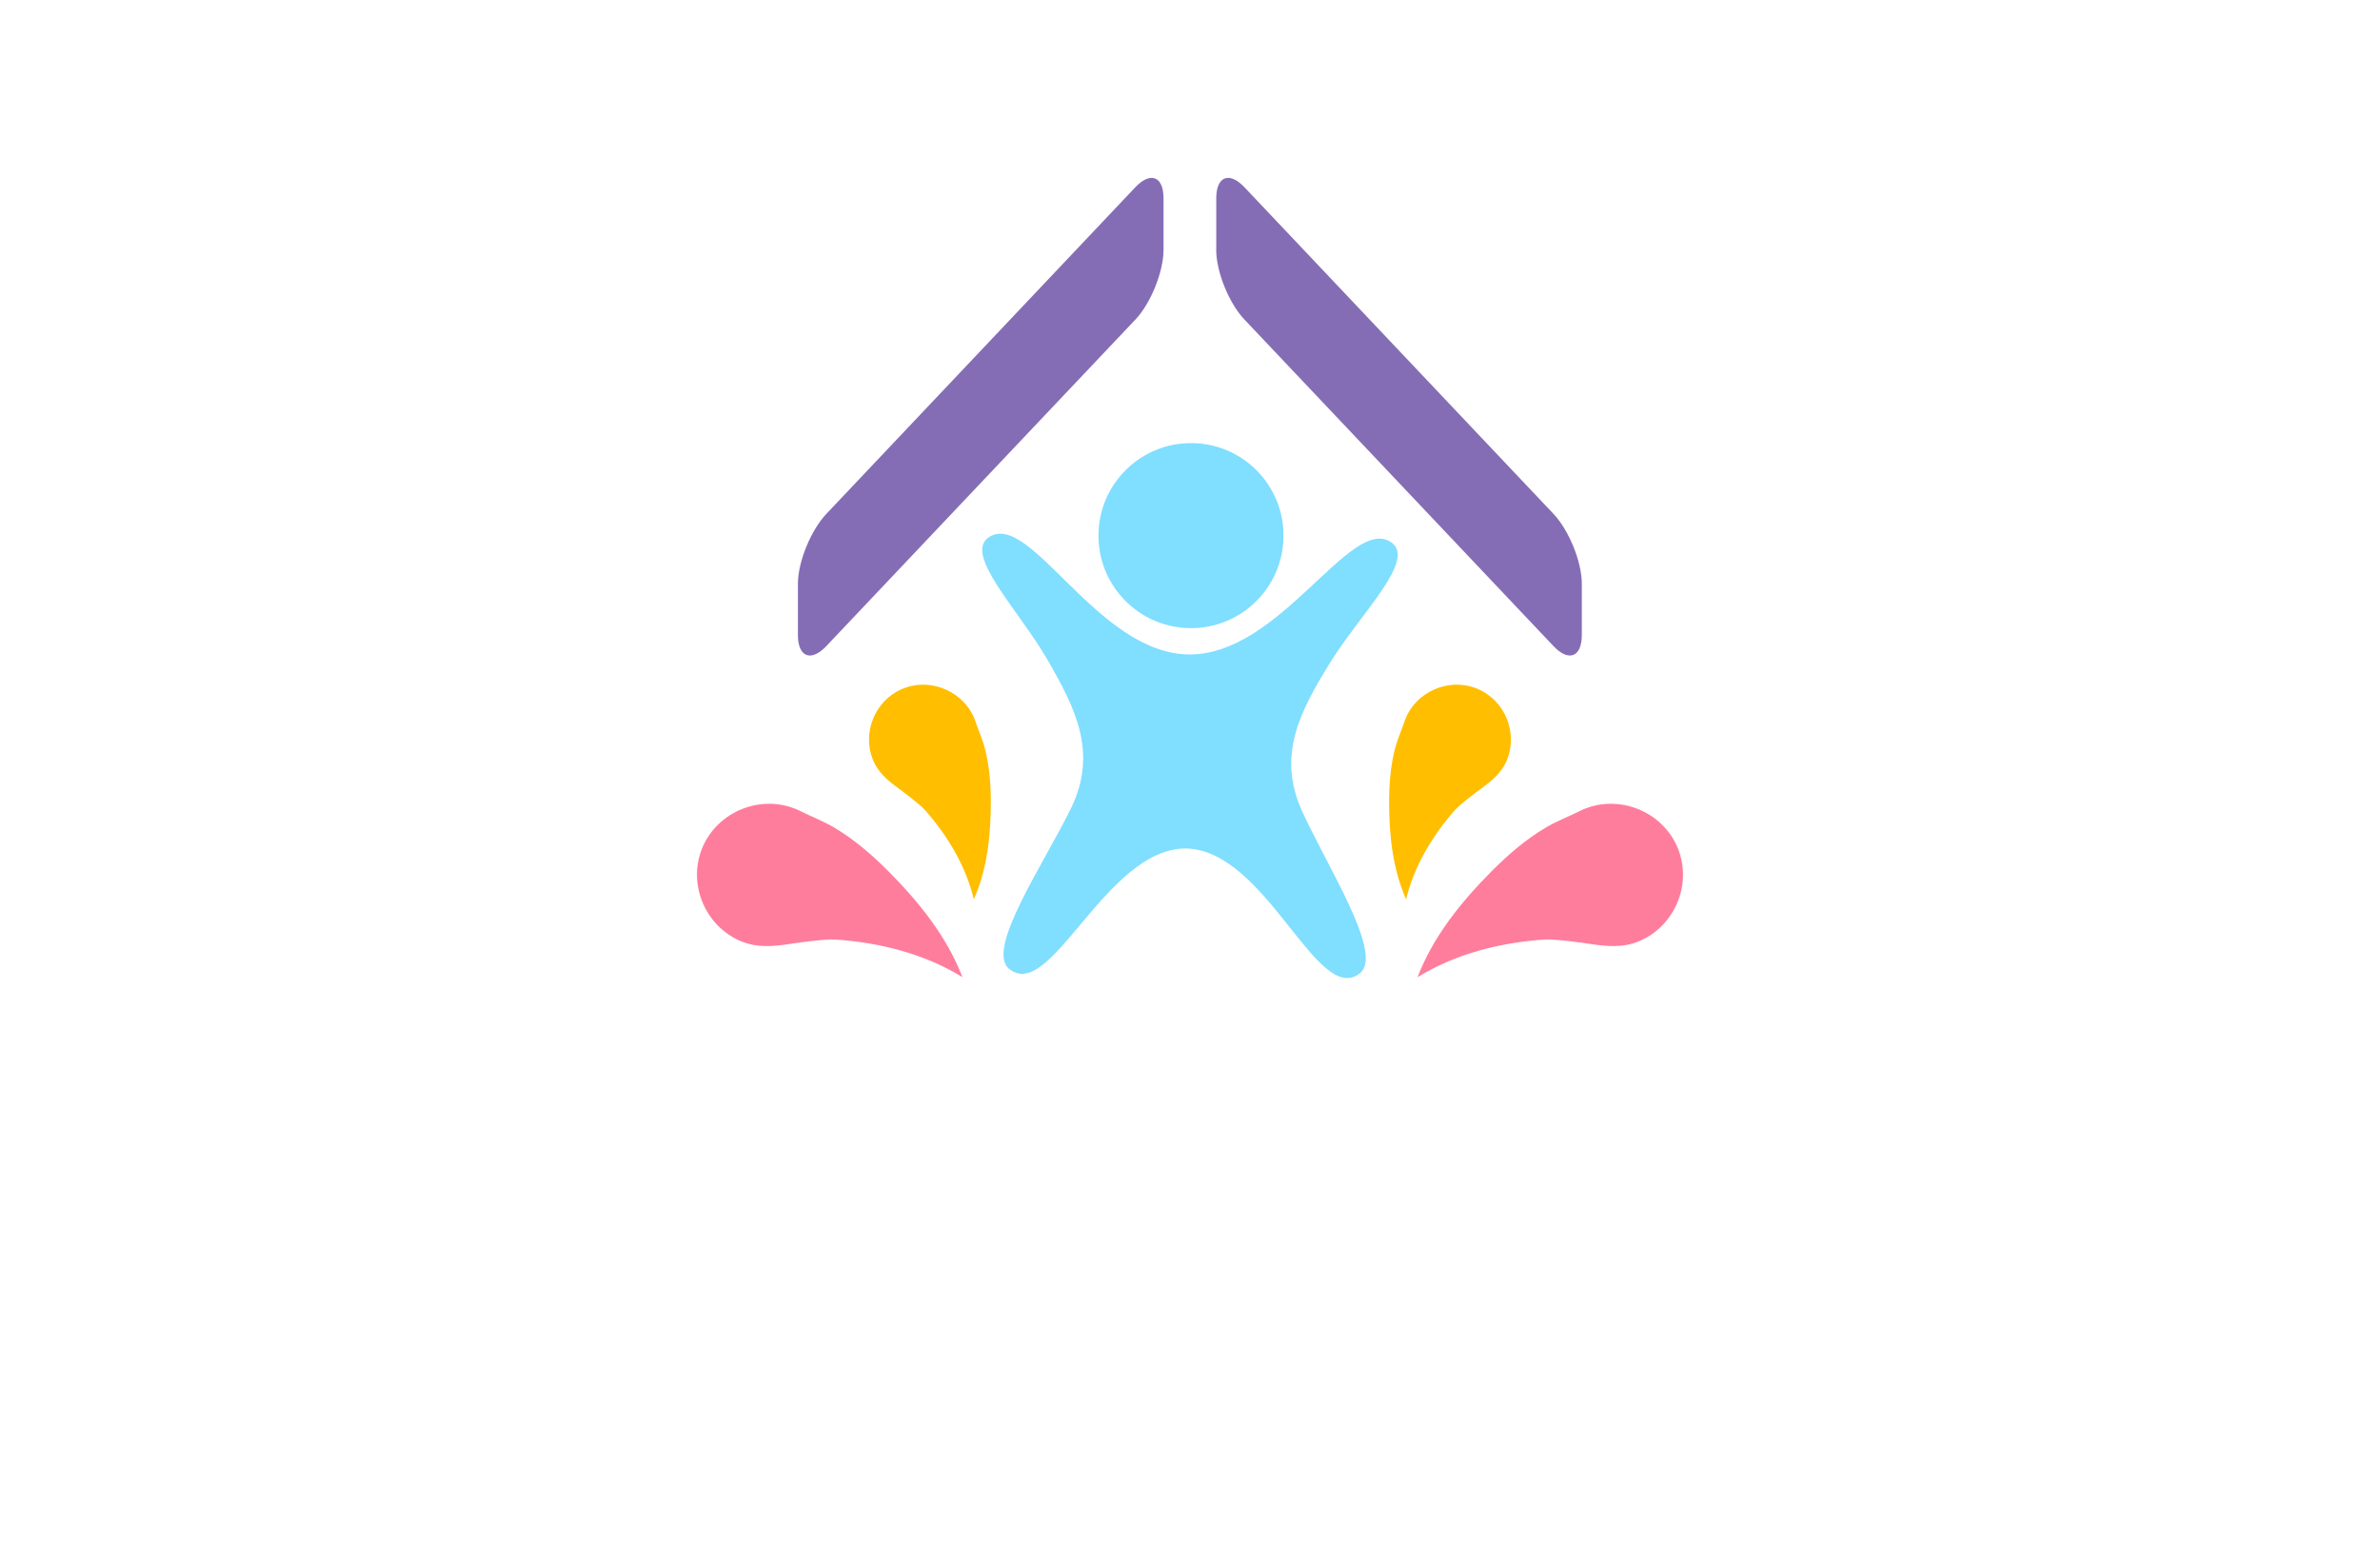 <?xml version="1.0" encoding="utf-8"?>
<!-- Generator: Adobe Illustrator 27.8.1, SVG Export Plug-In . SVG Version: 6.00 Build 0)  -->
<svg version="1.1" xmlns="http://www.w3.org/2000/svg" xmlns:xlink="http://www.w3.org/1999/xlink" x="0px" y="0px"
	 viewBox="0 0 350 230" style="enable-background:new 0 0 350 230;" xml:space="preserve">
<style type="text/css">
	.st0{fill:#FFFDB8;}
	.st1{fill:#FFF4C5;}
	.st2{fill:#F1FFCC;}
	.st3{fill:#FFF9CF;}
	.st4{fill:#5B0034;}
	.st5{fill:#FEFFCF;}
	.st6{fill:#FFFFFF;}
	.st7{fill:#FCBEF3;}
	.st8{fill:#007769;}
	.st9{fill:#990000;}
	.st10{fill:#EE388C;}
	.st11{fill:#4862AD;}
	.st12{fill:#EE4B9B;}
	.st13{fill:#FAEE35;}
	.st14{fill:#01A79D;}
	.st15{fill:#8FC640;}
	.st16{fill:#EC2227;}
	.st17{fill:#E7BD20;}
	.st18{fill:#DC8927;}
	.st19{fill:#2F99D5;}
	.st20{fill:#663366;}
	.st21{fill:#FFC907;}
	.st22{fill:#4B83C3;}
	.st23{fill:#F0535B;}
	.st24{fill:#A92990;}
	.st25{fill:#E16E25;}
	.st26{fill:#426CB4;}
	.st27{fill:#E9292B;}
	.st28{fill:#0F77B7;}
	.st29{fill:#EF4A6C;}
	.st30{fill:#65C5B3;}
	.st31{fill:#965724;}
	.st32{fill:#F1A422;}
	.st33{fill:#18479E;}
	.st34{fill:#64C5B2;}
	.st35{fill:#FAE072;}
	.st36{fill:#EF496E;}
	.st37{fill:#231F20;}
	.st38{fill-rule:evenodd;clip-rule:evenodd;fill:#5C493A;}
	.st39{fill-rule:evenodd;clip-rule:evenodd;fill:#F26767;}
	.st40{fill-rule:evenodd;clip-rule:evenodd;fill:#87C443;}
	.st41{fill-rule:evenodd;clip-rule:evenodd;fill:#EE3E96;}
	.st42{fill-rule:evenodd;clip-rule:evenodd;fill:#2195D2;}
	.st43{fill-rule:evenodd;clip-rule:evenodd;fill:#FFCD05;}
	.st44{fill-rule:evenodd;clip-rule:evenodd;fill:#83C341;}
	.st45{fill-rule:evenodd;clip-rule:evenodd;fill:#0F77B7;}
	.st46{fill-rule:evenodd;clip-rule:evenodd;fill:#ED8D36;}
	.st47{fill-rule:evenodd;clip-rule:evenodd;fill:#3CA356;}
	.st48{fill-rule:evenodd;clip-rule:evenodd;fill:#7F4A25;}
	.st49{fill-rule:evenodd;clip-rule:evenodd;fill:#A3B539;}
	.st50{fill-rule:evenodd;clip-rule:evenodd;fill:#FAAF37;}
	.st51{fill-rule:evenodd;clip-rule:evenodd;fill:#0BB4A1;}
	.st52{fill:#00A9CB;}
	.st53{fill:#79AA41;}
	.st54{fill:#CD8F2A;}
	.st55{fill:#0393B0;}
	.st56{fill:#E82F7B;}
	.st57{fill:#D7DF2A;}
	.st58{fill:#8DC443;}
	.st59{fill:#F0A422;}
	.st60{fill:#3A3A3B;}
	.st61{fill:#29AAE1;}
	.st62{fill:#E9246E;}
	.st63{fill:url(#SVGID_1_);}
	.st64{fill:#00EFFF;}
	.st65{fill-rule:evenodd;clip-rule:evenodd;fill:url(#SVGID_00000101806637577101138990000011814059882473549456_);}
	.st66{fill-rule:evenodd;clip-rule:evenodd;fill:url(#SVGID_00000118356493547412708140000006921206439883679906_);}
	.st67{fill-rule:evenodd;clip-rule:evenodd;fill:url(#SVGID_00000003814307482772519510000017107626949470033325_);}
	.st68{fill-rule:evenodd;clip-rule:evenodd;fill:url(#SVGID_00000030456521901169013620000005510921162534939055_);}
	.st69{fill-rule:evenodd;clip-rule:evenodd;fill:url(#SVGID_00000011718749062652027280000001267335531368277181_);}
	.st70{fill-rule:evenodd;clip-rule:evenodd;fill:url(#SVGID_00000039838760505390314850000000229006373026851991_);}
	.st71{fill-rule:evenodd;clip-rule:evenodd;fill:url(#SVGID_00000134943365087888624000000007572208072493634970_);}
	.st72{fill-rule:evenodd;clip-rule:evenodd;fill:url(#SVGID_00000163034017573923022660000007330373299160517249_);}
	.st73{fill-rule:evenodd;clip-rule:evenodd;fill:url(#SVGID_00000071523608734828085200000006210007244884281263_);}
	.st74{fill:url(#SVGID_00000133523518828757754370000009963435121749707148_);}
	.st75{fill:#00889E;}
	.st76{fill:url(#SVGID_00000100375538246978713940000010963388095150893214_);}
	.st77{fill:url(#SVGID_00000041268224519982582780000012504051022675768747_);}
	.st78{fill:url(#SVGID_00000119839239594809520780000002668543302829317548_);}
	.st79{fill:#009AFF;}
	.st80{fill:url(#SVGID_00000147934387896539215170000000661235710859784868_);}
	.st81{fill:url(#SVGID_00000011001126217735462970000013944806062349079458_);}
	.st82{fill:#EF1A24;}
	.st83{fill:url(#SVGID_00000120549241234179235490000012438848228696945592_);}
	.st84{fill:url(#SVGID_00000066487225914851502970000013849839735120740508_);}
	.st85{fill-rule:evenodd;clip-rule:evenodd;fill:#1B2E7A;}
	.st86{fill-rule:evenodd;clip-rule:evenodd;fill:#FFFFFF;}
	.st87{fill-rule:evenodd;clip-rule:evenodd;fill:#FF004D;}
	.st88{fill:#1B2E7A;}
	.st89{fill-rule:evenodd;clip-rule:evenodd;fill:#FFD373;}
	.st90{fill-rule:evenodd;clip-rule:evenodd;fill:#EDB337;}
	.st91{fill-rule:evenodd;clip-rule:evenodd;fill:#FFEDB0;}
	.st92{fill:url(#SVGID_00000035494959798036143010000010659564821264349873_);}
	.st93{fill:#A25F00;}
	.st94{fill:#1B5302;}
	.st95{fill:#00AEEF;}
	.st96{fill:#ED1966;}
	.st97{fill:url(#SVGID_00000150069469392493118290000003245685135599698602_);}
	.st98{fill:url(#SVGID_00000074435066457876453090000006803081807307064487_);}
	.st99{fill:#79BACC;}
	.st100{fill:#E8E3D8;}
	.st101{fill:#F2B220;}
	.st102{fill:url(#SVGID_00000037650802982411829890000002293956280841863077_);}
	.st103{fill:url(#SVGID_00000046306723336958352030000011799500007958548617_);}
	.st104{fill:url(#SVGID_00000152234583809760450570000002807218569442663614_);}
	.st105{fill:url(#SVGID_00000158003249742817694320000011061726205797983115_);}
	.st106{fill:url(#SVGID_00000182525875389631406520000005988473548109823636_);}
	.st107{fill:url(#SVGID_00000117655051404030724240000010868685958408174265_);}
	.st108{fill:url(#SVGID_00000026861372389957008920000014626710770693619892_);}
	.st109{fill:#9B85BE;}
	.st110{fill:#776599;}
	.st111{fill:#FD3861;}
	.st112{fill:#C42244;}
	.st113{fill:#009FE2;}
	.st114{fill:#30B17B;}
	.st115{fill:#FF7D9C;}
	.st116{fill:#9ACA3D;}
	.st117{fill:#856DB5;}
	.st118{fill:url(#SVGID_00000026863061895136814870000010675778456170506625_);}
	.st119{fill:#0075B0;}
	.st120{fill:#CDE250;}
	.st121{fill:#7DDDFF;}
	.st122{fill:#B9EA81;}
	.st123{fill:#FF7D87;}
	.st124{fill-rule:evenodd;clip-rule:evenodd;fill:#FFC60B;}
	.st125{fill-rule:evenodd;clip-rule:evenodd;fill:#9ABE37;}
	.st126{fill-rule:evenodd;clip-rule:evenodd;fill:#74D7E2;}
	.st127{fill-rule:evenodd;clip-rule:evenodd;fill:#FF598A;}
	.st128{fill-rule:evenodd;clip-rule:evenodd;fill:#856DB5;}
	.st129{fill:#ED5681;}
	.st130{fill:#E5B189;}
	.st131{fill:#CE9976;}
	.st132{fill:#80DEFF;}
	.st133{fill:#61C7E2;}
	.st134{fill:#715BA5;}
	.st135{fill:#CCED56;}
	.st136{fill:#9ABE37;}
	.st137{fill:#7D9D2B;}
	.st138{fill:#F4C11E;}
	.st139{fill:#E19A00;}
	.st140{fill:#FFBE00;}
	.st141{fill:#C74D96;}
	.st142{fill:#F4A408;}
	.st143{fill:#00B0DD;}
	.st144{fill:#E62944;}
	.st145{fill:#553590;}
	.st146{fill:#035A31;}
	.st147{fill:#80BE26;}
	.st148{fill:#00549A;}
	.st149{fill:#844596;}
	.st150{fill:#009C42;}
	.st151{fill-rule:evenodd;clip-rule:evenodd;fill:#1F7099;}
	.st152{fill-rule:evenodd;clip-rule:evenodd;fill:#406FB5;}
	.st153{fill-rule:evenodd;clip-rule:evenodd;fill:#A418ED;}
	.st154{fill-rule:evenodd;clip-rule:evenodd;fill:#28834F;}
	.st155{fill-rule:evenodd;clip-rule:evenodd;fill:#1FEA75;}
	.st156{fill-rule:evenodd;clip-rule:evenodd;fill:#07A8A8;}
	.st157{fill-rule:evenodd;clip-rule:evenodd;fill:#25C9EF;}
	.st158{fill-rule:evenodd;clip-rule:evenodd;fill:#FF7D9C;}
	.st159{fill:#724329;}
	.st160{fill:#FFD766;}
	.st161{fill:#6ED9FF;}
	.st162{fill:#FFA9C2;}
	.st163{fill-rule:evenodd;clip-rule:evenodd;fill:url(#SVGID_00000073691963052851207400000012068344713019734182_);}
	.st164{fill-rule:evenodd;clip-rule:evenodd;fill:url(#SVGID_00000091725191739530488480000002477960999774247847_);}
	.st165{fill-rule:evenodd;clip-rule:evenodd;fill:url(#SVGID_00000166675107692564482280000017275680028431860659_);}
	.st166{fill-rule:evenodd;clip-rule:evenodd;fill:#2B61D8;}
	.st167{fill-rule:evenodd;clip-rule:evenodd;fill:#78E9FF;}
	.st168{fill-rule:evenodd;clip-rule:evenodd;fill:#844596;}
	.st169{fill-rule:evenodd;clip-rule:evenodd;fill:#A667FC;}
	.st170{fill-rule:evenodd;clip-rule:evenodd;fill:#379CC0;}
	.st171{fill-rule:evenodd;clip-rule:evenodd;fill:url(#SVGID_00000134941576553761130530000015320482154861831350_);}
	.st172{fill:#FF439D;}
	.st173{fill:#29ABE2;}
	.st174{fill:#AA3AAA;}
	.st175{fill:#78E9FF;}
	.st176{fill:#FFC60B;}
	.st177{fill:#A667FC;}
	.st178{fill-rule:evenodd;clip-rule:evenodd;fill:#CCED56;}
	.st179{fill-rule:evenodd;clip-rule:evenodd;fill:#776599;}
	.st180{fill-rule:evenodd;clip-rule:evenodd;fill:#80DEFF;}
	.st181{fill:#379CC0;}
	.st182{fill:#BAAE1C;}
	.st183{fill:#84BC7A;}
	.st184{fill:#916E00;}
	.st185{fill:#BCAD64;}
	.st186{fill:#D18D2A;}
	.st187{fill:#FFB278;}
	.st188{fill-rule:evenodd;clip-rule:evenodd;fill:#785EF7;}
	.st189{fill-rule:evenodd;clip-rule:evenodd;fill:#C2FF7B;}
	.st190{fill-rule:evenodd;clip-rule:evenodd;fill:#6F96EF;}
	.st191{fill-rule:evenodd;clip-rule:evenodd;fill:#E5B189;}
	.st192{fill-rule:evenodd;clip-rule:evenodd;fill:#72D392;}
	.st193{fill-rule:evenodd;clip-rule:evenodd;fill:#F9C55D;}
	.st194{fill-rule:evenodd;clip-rule:evenodd;fill:#61C165;}
	.st195{fill-rule:evenodd;clip-rule:evenodd;fill:#6786D3;}
	.st196{fill-rule:evenodd;clip-rule:evenodd;fill:#FCB1E3;}
	.st197{fill-rule:evenodd;clip-rule:evenodd;fill:#1CC1E4;}
	.st198{fill-rule:evenodd;clip-rule:evenodd;fill:#6D6DB2;}
	.st199{fill-rule:evenodd;clip-rule:evenodd;fill:#66A2AA;}
	.st200{fill-rule:evenodd;clip-rule:evenodd;fill:#D2FC86;}
	.st201{fill:#7FBC62;}
	.st202{fill:#442109;}
	.st203{fill:#60361A;}
	.st204{fill:#A08657;}
	.st205{fill:#FFCD5C;}
	.st206{fill:#7DA22E;}
	.st207{fill:#F9C941;}
	.st208{fill:#6AC6B4;}
	.st209{fill:#E2C159;}
	.st210{fill:#EF8550;}
</style>
<g id="Layer_1">
</g>
<g id="Layer_2">
</g>
<g id="Layer_3">
</g>
<g id="Layer_4">
</g>
<g id="Layer_5">
</g>
<g id="Layer_6">
</g>
<g id="Layer_7">
</g>
<g id="Layer_8">
</g>
<g id="Layer_9">
</g>
<g id="Layer_10">
</g>
<g id="Layer_11">
</g>
<g id="Layer_12">
</g>
<g id="Layer_13">
</g>
<g id="Layer_14">
</g>
<g id="Layer_15">
	<g>
		<path class="st115" d="M117.73,119.3c1.68,0.84,3.41,1.49,5.02,2.45c2.92,1.74,5.58,4.05,7.96,6.45
			c4.46,4.5,8.54,9.55,10.83,15.52c-5.52-3.43-12.24-5.12-18.7-5.54c-1.55-0.1-5.82,0.51-6.51,0.62c-2.59,0.4-5.02,0.65-7.5-0.43
			c-5.14-2.23-7.68-8.31-5.61-13.53C105.47,119.19,112.27,116.57,117.73,119.3z M232.27,119.3c-1.68,0.84-3.41,1.49-5.02,2.45
			c-2.92,1.74-5.58,4.05-7.96,6.45c-4.46,4.5-8.54,9.55-10.83,15.52c5.52-3.43,12.24-5.12,18.7-5.54c1.55-0.1,5.82,0.51,6.51,0.62
			c2.59,0.4,5.02,0.65,7.5-0.43c5.14-2.23,7.68-8.31,5.61-13.53C244.53,119.19,237.73,116.57,232.27,119.3z"/>
		<path class="st140" d="M143.47,106.17c0.46,1.36,1.05,2.65,1.4,4.04c0.64,2.52,0.84,5.2,0.84,7.79c-0.01,4.85-0.52,9.79-2.5,14.26
			c-1.15-4.84-3.88-9.38-7.15-13.09c-0.78-0.89-3.43-2.86-3.87-3.18c-1.62-1.18-3.07-2.36-3.84-4.28
			c-1.58-3.98,0.32-8.65,4.26-10.36C136.88,99.5,141.99,101.75,143.47,106.17z M206.52,106.17c-0.46,1.36-1.05,2.65-1.4,4.04
			c-0.64,2.52-0.84,5.2-0.84,7.79c0.01,4.85,0.52,9.79,2.5,14.26c1.15-4.84,3.88-9.38,7.15-13.09c0.78-0.89,3.43-2.86,3.87-3.18
			c1.62-1.18,3.07-2.36,3.84-4.28c1.58-3.98-0.32-8.65-4.26-10.36C213.11,99.5,208,101.75,206.52,106.17z"/>
		<path class="st132" d="M188.75,78.95c-0.1,7.51-6.27,13.53-13.78,13.43c-7.51-0.1-13.53-6.27-13.43-13.78
			c0.1-7.51,6.27-13.53,13.78-13.43C182.84,65.26,188.85,71.43,188.75,78.95z M195.49,97.64c4.52-7.38,12.93-15.32,9.07-17.9
			c-6-4.02-16.27,16.68-29.76,16.51c-13.49-0.18-23.22-21.14-29.32-17.28c-3.92,2.48,4.28,10.64,8.6,18.13
			c4.09,7.09,7.38,13.61,3.44,21.73c-3.94,8.12-12.6,20.73-9.15,23.63c6.16,5.17,14.14-17.69,26.05-17.68
			c11.91,0.3,19.29,23.36,25.58,18.35c3.53-2.81-4.8-15.64-8.53-23.86C187.75,111.05,191.21,104.62,195.49,97.64z"/>
		<path class="st117" d="M171.11,36.71c0,3.27-1.88,7.89-4.12,10.27l-45.46,48.03c-2.24,2.38-4.19,1.65-4.19-1.62v-7.53
			c0-3.27,1.93-7.89,4.17-10.27l45.43-48.03c2.24-2.38,4.17-1.65,4.17,1.62V36.71z M178.85,36.71c0,3.27,1.89,7.89,4.14,10.27
			l45.45,48.03c2.24,2.38,4.18,1.65,4.18-1.62v-7.53c0-3.27-1.91-7.89-4.15-10.27l-45.44-48.03c-2.24-2.38-4.17-1.65-4.17,1.62
			V36.71z"/>
	</g>
</g>
</svg>
